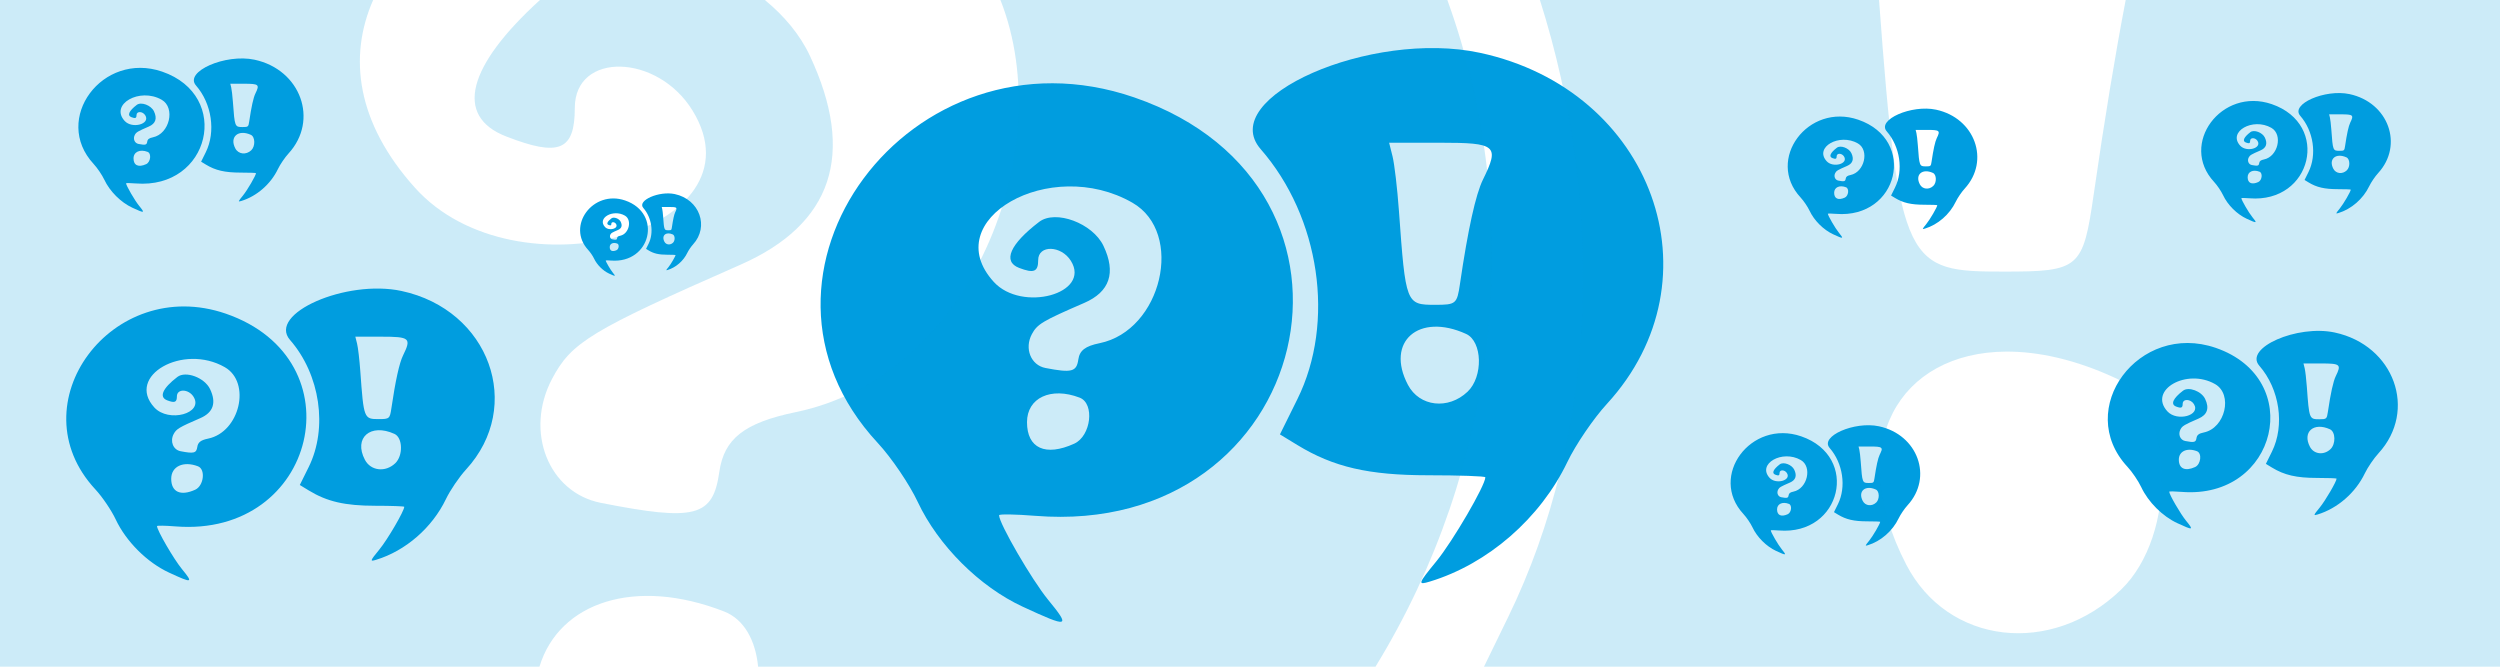 <?xml version="1.0" encoding="UTF-8" standalone="no"?>
<svg
   xmlns:dc="http://purl.org/dc/elements/1.1/"
   xmlns:cc="http://creativecommons.org/ns#"
   xmlns:rdf="http://www.w3.org/1999/02/22-rdf-syntax-ns#"
   xmlns:svg="http://www.w3.org/2000/svg"
   xmlns="http://www.w3.org/2000/svg"
   xmlns:sodipodi="http://sodipodi.sourceforge.net/DTD/sodipodi-0.dtd"
   xmlns:inkscape="http://www.inkscape.org/namespaces/inkscape"
   xml:space="preserve"
   enable-background="new 0 0 841.89 595.276"
   viewBox="0 0 1200 320"
   height="320"
   width="1200"
   y="0px"
   x="0px"
   id="Livello_1"
   version="1.1"
   inkscape:version="0.91 r13725"
   sodipodi:docname="quanda_slider.svg"><sodipodi:namedview
     pagecolor="#ffffff"
     bordercolor="#666666"
     borderopacity="1"
     objecttolerance="10"
     gridtolerance="10"
     guidetolerance="10"
     inkscape:pageopacity="0"
     inkscape:pageshadow="2"
     inkscape:window-width="1600"
     inkscape:window-height="841"
     id="namedview4729"
     showgrid="false"
     inkscape:zoom="0.85147442"
     inkscape:cx="600"
     inkscape:cy="222.14915"
     inkscape:window-x="-8"
     inkscape:window-y="-8"
     inkscape:window-maximized="1"
     inkscape:current-layer="Livello_1" /><defs
     id="defs91" /><g
     transform="translate(-174.365,-49.421)"
     id="g21" /><path
     inkscape:connector-curvature="0"
     id="path3348"
     d="m 490.927,291.225 c -20.758,-9.606 -40.598,-29.401 -50.41,-50.296 -3.995,-8.508 -12.627,-21.242 -19.183,-28.298 C 346.456,132.029 437.128,9.835 544.424,46.75 670.162,90.01 630.358,258.307 496.921,247.596 c -9.555,-0.767 -17.373,-0.89 -17.373,-0.273 0,3.911 15.718,31.003 23.507,40.517 10.968,13.397 10.056,13.652 -12.128,3.385 z m 24.714,-78.268 c 8.089,-3.686 9.917,-19.276 2.59,-22.087 -13.782,-5.289 -25.269,0.069 -25.269,11.786 0,12.55 8.886,16.586 22.679,10.301 z m 1.952,-40.385 c 0.629,-4.358 3.341,-6.442 10.194,-7.836 29.906,-6.082 40.897,-53.01 15.791,-67.419 -39.549,-22.698 -93.741,8.241 -66.56,38 13.469,14.747 46.837,5.628 37.007,-10.114 -4.679,-7.492 -15.696,-7.74 -15.696,-0.353 0,5.611 -2.08,6.458 -9.171,3.737 -8.006,-3.072 -4.385,-11.371 9.637,-22.087 7.847,-5.997 25.685,0.645 30.856,11.491 6.155,12.907 3.049,22.109 -9.258,27.429 -19.985,8.64 -22.525,10.155 -25.103,14.973 -3.685,6.886 -0.475,14.881 6.52,16.238 12.592,2.442 14.932,1.84 15.784,-4.06 z m 171.898,96.808 c 7.82,-9.543 23.483,-36.426 23.471,-40.284 -0.002,-0.524 -12.377,-0.96 -27.5,-0.97 -28.493,-0.018 -45.371,-3.921 -62.71,-14.501 l -8.383,-5.115 8.383,-16.927 c 18.265,-36.88 10.86,-87.336 -17.607,-119.973 -21.58,-24.742 52.866,-57.49 105.184,-46.27 83.018,17.804 115.907,108.66 60.999,168.511 -6.474,7.056 -15.022,19.616 -18.997,27.911 -12.955,27.037 -38.114,48.919 -65.967,57.376 -6.023,1.829 -5.802,1.141 3.128,-9.758 z m 14.96,-81.38 c 7.57,-7.201 7.127,-24.136 -0.724,-27.713 -22.732,-10.357 -38.823,3.725 -27.922,24.436 5.532,10.509 19.378,12.093 28.646,3.277 z m -3.666,-51.747 c 3.85,-26.217 7.534,-42.925 11.035,-50.047 8.042,-16.363 6.488,-17.698 -20.609,-17.698 l -24.437,0 1.648,6.567 c 0.906,3.612 2.285,15.383 3.063,26.159 3.226,44.67 3.384,45.08 17.371,45.08 10.026,0 10.512,-0.41 11.93,-10.061 z"
     style="fill:#009de0;fill-opacity:1" /><path
     style="fill:#009de0;fill-opacity:1"
     d="M 81.148,274.85 C 70.593,269.966 60.505,259.901 55.516,249.277 53.485,244.951 49.096,238.476 45.762,234.888 7.689,193.905 53.793,131.773 108.349,150.543 c 63.934,21.996 43.695,107.569 -24.153,102.123 -4.859,-0.39 -8.834,-0.452 -8.834,-0.139 0,1.989 7.992,15.764 11.952,20.601 5.577,6.812 5.113,6.941 -6.167,1.721 z m 12.566,-39.797 c 4.113,-1.874 5.043,-9.801 1.317,-11.231 -7.008,-2.689 -12.848,0.035 -12.848,5.993 0,6.381 4.518,8.433 11.531,5.238 z m 0.992,-20.534 c 0.32,-2.216 1.699,-3.276 5.183,-3.984 15.206,-3.093 20.795,-26.954 8.029,-34.28 -20.109,-11.541 -47.664,4.19 -33.843,19.322 6.849,7.498 23.815,2.862 18.817,-5.142 -2.379,-3.81 -7.981,-3.936 -7.981,-0.179 0,2.853 -1.058,3.284 -4.663,1.9 -4.071,-1.562 -2.23,-5.782 4.9,-11.23 3.99,-3.049 13.06,0.328 15.689,5.843 3.129,6.563 1.55,11.241 -4.708,13.947 -10.162,4.393 -11.453,5.163 -12.764,7.613 -1.874,3.501 -0.242,7.567 3.315,8.256 6.403,1.242 7.593,0.936 8.026,-2.065 z m 87.404,49.223 c 3.976,-4.852 11.94,-18.522 11.934,-20.483 -0.001,-0.266 -6.293,-0.488 -13.983,-0.493 -14.488,-0.009 -23.07,-1.994 -31.886,-7.373 l -4.263,-2.601 4.263,-8.607 c 9.287,-18.752 5.522,-44.407 -8.953,-61.002 -10.973,-12.58 26.88,-29.232 53.482,-23.526 42.212,9.053 58.935,55.25 31.016,85.682 -3.292,3.588 -7.638,9.974 -9.659,14.192 -6.587,13.747 -19.38,24.874 -33.542,29.173 -3.062,0.93 -2.95,0.58 1.59,-4.961 z m 7.607,-41.379 c 3.849,-3.661 3.624,-12.272 -0.368,-14.091 -11.559,-5.266 -19.74,1.894 -14.197,12.425 2.813,5.344 9.853,6.149 14.565,1.666 z m -1.864,-26.311 c 1.958,-13.331 3.831,-21.826 5.611,-25.447 4.089,-8.32 3.299,-8.999 -10.479,-8.999 l -12.426,0 0.838,3.339 c 0.461,1.836 1.162,7.822 1.557,13.301 1.64,22.713 1.721,22.922 8.833,22.922 5.098,0 5.345,-0.208 6.066,-5.116 z"
     id="path5285"
     inkscape:connector-curvature="0" /><path
     inkscape:connector-curvature="0"
     id="path5287"
     d="m 1045.139,251.125 c -7.145,-3.307 -13.975,-10.121 -17.352,-17.313 -1.375,-2.928 -4.347,-7.312 -6.603,-9.741 -25.775,-27.745 5.436,-69.806 42.37,-57.1 43.281,14.891 29.58,72.822 -16.351,69.135 -3.289,-0.264 -5.98,-0.306 -5.98,-0.094 0,1.346 5.41,10.672 8.092,13.947 3.775,4.612 3.462,4.699 -4.175,1.165 z m 8.507,-26.941 c 2.785,-1.269 3.414,-6.635 0.891,-7.603 -4.744,-1.82 -8.698,0.024 -8.698,4.057 0,4.32 3.059,5.709 7.806,3.546 z m 0.672,-13.901 c 0.217,-1.5 1.15,-2.218 3.509,-2.697 10.294,-2.094 14.077,-18.247 5.435,-23.207 -13.614,-7.813 -32.267,2.837 -22.911,13.08 4.636,5.076 16.122,1.937 12.738,-3.481 -1.611,-2.579 -5.403,-2.664 -5.403,-0.122 0,1.931 -0.716,2.223 -3.157,1.286 -2.756,-1.057 -1.509,-3.914 3.317,-7.603 2.701,-2.064 8.841,0.222 10.621,3.955 2.119,4.443 1.05,7.61 -3.187,9.442 -6.879,2.974 -7.753,3.496 -8.641,5.154 -1.269,2.37 -0.164,5.122 2.244,5.589 4.334,0.841 5.14,0.633 5.433,-1.398 z m 59.17,33.323 c 2.692,-3.285 8.083,-12.539 8.079,-13.866 -7e-4,-0.18 -4.26,-0.33 -9.466,-0.334 -9.808,-0.006 -15.618,-1.35 -21.586,-4.992 l -2.886,-1.761 2.886,-5.827 c 6.287,-12.695 3.738,-30.063 -6.061,-41.297 -7.428,-8.517 18.197,-19.789 36.206,-15.927 28.576,6.129 39.897,37.403 20.997,58.005 -2.228,2.429 -5.171,6.752 -6.539,9.607 -4.459,9.307 -13.12,16.839 -22.707,19.75 -2.073,0.629 -1.997,0.393 1.077,-3.359 z m 5.149,-28.013 c 2.606,-2.479 2.453,-8.308 -0.249,-9.539 -7.825,-3.565 -13.364,1.282 -9.611,8.411 1.904,3.617 6.67,4.163 9.86,1.128 z m -1.262,-17.812 c 1.325,-9.024 2.593,-14.775 3.798,-17.227 2.768,-5.633 2.233,-6.092 -7.094,-6.092 l -8.412,0 0.567,2.26 c 0.312,1.243 0.786,5.295 1.054,9.004 1.111,15.376 1.165,15.517 5.979,15.517 3.451,0 3.618,-0.141 4.106,-3.463 z"
     style="fill:#009de0;fill-opacity:1" /><path
     inkscape:connector-curvature="0"
     id="path5289"
     d="m 63.548,99.71 c -5.547,-2.567 -10.849,-7.857 -13.471,-13.44 -1.068,-2.273 -3.374,-5.676 -5.126,-7.562 -20.009,-21.539 4.22,-54.192 32.892,-44.327 33.6,11.56 22.963,56.532 -12.694,53.67 -2.553,-0.205 -4.643,-0.238 -4.643,-0.073 0,1.045 4.2,8.285 6.282,10.827 2.931,3.58 2.687,3.648 -3.241,0.905 z m 6.604,-20.915 c 2.162,-0.985 2.65,-5.151 0.692,-5.902 -3.683,-1.413 -6.752,0.018 -6.752,3.15 0,3.353 2.375,4.432 6.06,2.753 z m 0.522,-10.792 c 0.168,-1.164 0.893,-1.722 2.724,-2.094 7.991,-1.625 10.929,-14.165 4.22,-18.016 -10.568,-6.065 -25.05,2.202 -17.786,10.155 3.599,3.941 12.516,1.504 9.889,-2.703 -1.25,-2.002 -4.194,-2.068 -4.194,-0.094 0,1.499 -0.556,1.726 -2.451,0.999 -2.139,-0.821 -1.172,-3.039 2.575,-5.902 2.097,-1.603 6.863,0.172 8.245,3.071 1.645,3.449 0.815,5.908 -2.474,7.33 -5.34,2.309 -6.019,2.714 -6.708,4.001 -0.985,1.84 -0.127,3.977 1.742,4.339 3.365,0.653 3.99,0.492 4.218,-1.085 z m 45.935,25.869 c 2.09,-2.55 6.275,-9.734 6.272,-10.765 -5.2e-4,-0.14 -3.307,-0.256 -7.349,-0.259 -7.614,-0.005 -12.124,-1.048 -16.757,-3.875 l -2.24,-1.367 2.24,-4.523 c 4.881,-9.855 2.902,-23.338 -4.705,-32.059 -5.767,-6.611 14.127,-15.362 28.107,-12.364 22.184,4.758 30.973,29.036 16.3,45.03 -1.73,1.886 -4.014,5.242 -5.076,7.458 -3.462,7.225 -10.185,13.072 -17.628,15.332 -1.609,0.489 -1.551,0.305 0.836,-2.607 z m 3.998,-21.747 c 2.023,-1.924 1.905,-6.45 -0.194,-7.406 -6.074,-2.768 -10.374,0.995 -7.461,6.53 1.478,2.808 5.178,3.232 7.655,0.876 z m -0.98,-13.828 c 1.029,-7.006 2.013,-11.47 2.949,-13.374 2.149,-4.373 1.734,-4.729 -5.507,-4.729 l -6.53,0 0.44,1.755 c 0.242,0.965 0.611,4.111 0.818,6.99 0.862,11.937 0.904,12.046 4.642,12.046 2.679,0 2.809,-0.109 3.188,-2.689 z"
     style="fill:#009de0;fill-opacity:1" /><path
     style="fill:#009de0;fill-opacity:1"
     d="m 292.38,131.331 c -2.98,-1.379 -5.829,-4.222 -7.238,-7.222 -0.574,-1.222 -1.813,-3.05 -2.754,-4.063 -10.751,-11.573 2.268,-29.118 17.674,-23.818 18.054,6.211 12.339,30.376 -6.821,28.838 -1.372,-0.11 -2.494,-0.128 -2.494,-0.039 0,0.562 2.257,4.452 3.375,5.818 1.575,1.924 1.444,1.96 -1.741,0.486 z m 3.549,-11.238 c 1.162,-0.529 1.424,-2.768 0.372,-3.171 -1.979,-0.759 -3.628,0.01 -3.628,1.692 0,1.802 1.276,2.381 3.256,1.479 z m 0.28,-5.799 c 0.09,-0.626 0.48,-0.925 1.464,-1.125 4.294,-0.873 5.872,-7.611 2.267,-9.68 -5.679,-3.259 -13.46,1.183 -9.557,5.456 1.934,2.117 6.725,0.808 5.314,-1.452 -0.672,-1.076 -2.254,-1.111 -2.254,-0.051 0,0.806 -0.299,0.927 -1.317,0.537 -1.149,-0.441 -0.63,-1.633 1.384,-3.171 1.127,-0.861 3.688,0.093 4.43,1.65 0.884,1.853 0.438,3.174 -1.329,3.938 -2.87,1.241 -3.234,1.458 -3.604,2.15 -0.529,0.989 -0.068,2.137 0.936,2.331 1.808,0.351 2.144,0.264 2.266,-0.583 z m 24.682,13.9 c 1.123,-1.37 3.372,-5.23 3.37,-5.784 -2.8e-4,-0.075 -1.777,-0.138 -3.949,-0.139 -4.091,-0.003 -6.515,-0.563 -9.004,-2.082 l -1.204,-0.734 1.204,-2.43 c 2.623,-5.295 1.559,-12.54 -2.528,-17.226 -3.099,-3.552 7.591,-8.255 15.103,-6.644 11.92,2.556 16.642,15.602 8.758,24.195 -0.929,1.013 -2.157,2.817 -2.728,4.008 -1.86,3.882 -5.473,7.024 -9.472,8.238 -0.865,0.263 -0.833,0.164 0.449,-1.401 z m 2.148,-11.685 c 1.087,-1.034 1.023,-3.465 -0.104,-3.979 -3.264,-1.487 -5.574,0.535 -4.009,3.509 0.794,1.509 2.782,1.736 4.113,0.471 z m -0.526,-7.43 c 0.553,-3.764 1.082,-6.163 1.584,-7.186 1.155,-2.349 0.932,-2.541 -2.959,-2.541 l -3.509,0 0.237,0.943 c 0.13,0.519 0.328,2.209 0.44,3.756 0.463,6.414 0.486,6.473 2.494,6.473 1.44,0 1.509,-0.059 1.713,-1.445 z"
     id="path5291"
     inkscape:connector-curvature="0" /><path
     style="fill:#009de0;fill-opacity:1"
     d="m 879.936,112.472 c -4.671,-2.161 -9.135,-6.615 -11.342,-11.317 -0.899,-1.914 -2.841,-4.779 -4.316,-6.367 -16.848,-18.136 3.554,-45.63 27.695,-37.324 28.292,9.734 19.335,47.601 -10.688,45.191 -2.15,-0.173 -3.909,-0.2 -3.909,-0.061 0,0.88 3.537,6.976 5.289,9.116 2.468,3.014 2.263,3.072 -2.729,0.762 z m 5.561,-17.611 c 1.82,-0.829 2.231,-4.337 0.583,-4.97 -3.101,-1.19 -5.686,0.015 -5.686,2.652 0,2.824 1.999,3.732 5.103,2.318 z m 0.439,-9.087 c 0.142,-0.981 0.752,-1.45 2.294,-1.763 6.729,-1.369 9.202,-11.927 3.553,-15.17 -8.899,-5.107 -21.092,1.854 -14.976,8.55 3.031,3.318 10.539,1.266 8.327,-2.276 -1.053,-1.686 -3.532,-1.742 -3.532,-0.079 0,1.262 -0.468,1.453 -2.063,0.841 -1.801,-0.691 -0.987,-2.559 2.168,-4.97 1.766,-1.349 5.779,0.145 6.943,2.585 1.385,2.904 0.686,4.975 -2.083,6.172 -4.497,1.944 -5.068,2.285 -5.648,3.369 -0.829,1.549 -0.107,3.348 1.467,3.654 2.833,0.549 3.36,0.414 3.551,-0.914 z m 38.678,21.782 c 1.759,-2.147 5.284,-8.196 5.281,-9.064 -4.5e-4,-0.118 -2.785,-0.216 -6.188,-0.218 -6.411,-0.004 -10.209,-0.882 -14.11,-3.263 l -1.886,-1.151 1.886,-3.809 c 4.11,-8.298 2.444,-19.651 -3.962,-26.994 -4.856,-5.567 11.895,-12.935 23.667,-10.411 18.679,4.006 26.079,24.449 13.725,37.915 -1.457,1.588 -3.38,4.414 -4.274,6.28 -2.915,6.083 -8.576,11.007 -14.843,12.91 -1.355,0.411 -1.306,0.257 0.704,-2.195 z m 3.366,-18.311 c 1.703,-1.62 1.604,-5.431 -0.163,-6.236 -5.115,-2.33 -8.735,0.838 -6.282,5.498 1.245,2.365 4.36,2.721 6.445,0.737 z m -0.825,-11.643 c 0.866,-5.899 1.695,-9.658 2.483,-11.261 1.81,-3.682 1.46,-3.982 -4.637,-3.982 l -5.498,0 0.371,1.478 c 0.204,0.813 0.514,3.461 0.689,5.886 0.726,10.051 0.761,10.143 3.909,10.143 2.256,0 2.365,-0.092 2.684,-2.264 z"
     id="path5293"
     inkscape:connector-curvature="0" /><path
     inkscape:connector-curvature="0"
     id="path5295"
     d="m 1078.413,104.998 c -4.67,-2.161 -9.135,-6.615 -11.342,-11.317 -0.899,-1.914 -2.841,-4.779 -4.316,-6.367 -16.848,-18.136 3.554,-45.63 27.695,-37.324 28.291,9.734 19.335,47.601 -10.688,45.191 -2.15,-0.173 -3.909,-0.2 -3.909,-0.061 0,0.88 3.537,6.976 5.289,9.116 2.468,3.014 2.263,3.072 -2.729,0.762 z m 5.561,-17.611 c 1.82,-0.829 2.232,-4.337 0.583,-4.97 -3.101,-1.19 -5.686,0.015 -5.686,2.652 0,2.824 1.999,3.732 5.103,2.318 z m 0.439,-9.087 c 0.142,-0.981 0.752,-1.45 2.294,-1.763 6.729,-1.369 9.202,-11.927 3.553,-15.17 -8.899,-5.107 -21.092,1.854 -14.976,8.55 3.031,3.318 10.539,1.266 8.327,-2.276 -1.053,-1.686 -3.532,-1.742 -3.532,-0.079 0,1.262 -0.468,1.453 -2.063,0.841 -1.801,-0.691 -0.987,-2.559 2.168,-4.97 1.766,-1.349 5.779,0.145 6.943,2.585 1.385,2.904 0.686,4.975 -2.083,6.172 -4.497,1.944 -5.068,2.285 -5.648,3.369 -0.829,1.549 -0.107,3.348 1.467,3.654 2.833,0.549 3.36,0.414 3.551,-0.914 z m 38.678,21.782 c 1.76,-2.147 5.284,-8.196 5.281,-9.064 -4e-4,-0.118 -2.785,-0.216 -6.188,-0.218 -6.411,-0.004 -10.209,-0.882 -14.11,-3.263 l -1.886,-1.151 1.886,-3.809 c 4.11,-8.298 2.444,-19.651 -3.962,-26.994 -4.856,-5.567 11.895,-12.935 23.667,-10.411 18.679,4.006 26.079,24.449 13.725,37.915 -1.456,1.588 -3.38,4.414 -4.274,6.28 -2.915,6.083 -8.576,11.007 -14.843,12.91 -1.355,0.411 -1.306,0.257 0.704,-2.195 z m 3.366,-18.311 c 1.703,-1.62 1.604,-5.431 -0.163,-6.236 -5.115,-2.33 -8.735,0.838 -6.282,5.498 1.245,2.365 4.36,2.721 6.445,0.737 z m -0.825,-11.643 c 0.866,-5.899 1.695,-9.658 2.483,-11.261 1.81,-3.682 1.46,-3.982 -4.637,-3.982 l -5.498,0 0.371,1.478 c 0.204,0.813 0.514,3.461 0.689,5.886 0.726,10.051 0.761,10.143 3.909,10.143 2.256,0 2.365,-0.092 2.684,-2.264 z"
     style="fill:#009de0;fill-opacity:1" /><path
     style="fill:#009de0;fill-opacity:1"
     d="m 852.531,264.444 c -4.67,-2.161 -9.135,-6.615 -11.342,-11.317 -0.899,-1.914 -2.841,-4.779 -4.316,-6.367 -16.848,-18.136 3.554,-45.63 27.695,-37.324 28.291,9.734 19.335,47.601 -10.688,45.191 -2.15,-0.173 -3.909,-0.2 -3.909,-0.061 0,0.88 3.537,6.976 5.289,9.116 2.468,3.014 2.263,3.072 -2.729,0.762 z m 5.561,-17.611 c 1.82,-0.829 2.232,-4.337 0.583,-4.97 -3.101,-1.19 -5.686,0.015 -5.686,2.652 0,2.824 1.999,3.732 5.103,2.318 z m 0.439,-9.087 c 0.142,-0.981 0.752,-1.45 2.294,-1.763 6.729,-1.369 9.202,-11.927 3.553,-15.17 -8.899,-5.107 -21.092,1.854 -14.976,8.55 3.031,3.318 10.539,1.266 8.327,-2.276 -1.053,-1.686 -3.532,-1.742 -3.532,-0.079 0,1.262 -0.468,1.453 -2.063,0.841 -1.801,-0.691 -0.987,-2.559 2.168,-4.97 1.766,-1.349 5.779,0.145 6.943,2.585 1.385,2.904 0.686,4.975 -2.083,6.172 -4.497,1.944 -5.068,2.285 -5.648,3.369 -0.829,1.549 -0.107,3.348 1.467,3.654 2.833,0.549 3.36,0.414 3.551,-0.914 z m 38.678,21.782 c 1.76,-2.147 5.284,-8.196 5.281,-9.064 -4e-4,-0.118 -2.785,-0.216 -6.188,-0.218 -6.411,-0.004 -10.209,-0.882 -14.11,-3.263 l -1.886,-1.151 1.886,-3.809 c 4.11,-8.298 2.444,-19.651 -3.962,-26.994 -4.856,-5.567 11.895,-12.935 23.667,-10.411 18.679,4.006 26.079,24.449 13.725,37.915 -1.456,1.588 -3.38,4.414 -4.274,6.28 -2.915,6.083 -8.576,11.007 -14.843,12.91 -1.355,0.411 -1.306,0.257 0.704,-2.195 z m 3.366,-18.311 c 1.703,-1.62 1.604,-5.431 -0.163,-6.236 -5.115,-2.33 -8.735,0.838 -6.282,5.498 1.245,2.365 4.36,2.721 6.445,0.737 z m -0.825,-11.643 c 0.866,-5.899 1.695,-9.658 2.483,-11.261 1.81,-3.682 1.46,-3.982 -4.637,-3.982 l -5.498,0 0.371,1.478 c 0.204,0.813 0.514,3.461 0.689,5.886 0.726,10.051 0.761,10.143 3.909,10.143 2.256,0 2.365,-0.092 2.684,-2.264 z"
     id="path5297"
     inkscape:connector-curvature="0" /><path
     style="opacity:0.2;fill:#009de0;fill-opacity:1"
     d="m 0,0 0,320 258.941,0 c 9.431,-30.981 45.978,-43.134 88.632,-26.491 9.877,3.854 15.134,14.265 16.318,26.491 l 296.346,0 C 718.803,224.53 733.085,105.878 694.731,0 L 480.213,0 c 28.409,71.875 -14.15,180.431 -98.23,197.819 -24.676,5.103 -34.442,12.738 -36.708,28.694 -3.068,21.605 -11.495,23.808 -56.838,14.867 -25.189,-4.967 -36.749,-34.242 -23.478,-59.456 9.286,-17.642 18.43,-23.188 90.396,-54.825 C 399.673,107.616 410.859,73.923 388.695,26.664 383.987,16.625 376.359,7.573 367.139,0 L 259.175,0 c -34.823,31.692 -41.222,55.734 -16.295,65.46 25.535,9.963 33.024,6.86 33.024,-13.684 0,-27.048 39.671,-26.141 56.52,1.293 C 367.824,110.708 247.667,144.098 199.164,90.101 171.086,58.842 167.129,27.231 179.116,0 L 0,0 Z m 739.158,0 c 31.264,98.565 27.742,207.941 -15.208,296.123 L 712.32,320 1200,320 1200,0 1020.334,0 c -5.042,26.241 -10.173,57.417 -15.389,93.527 -5.104,35.34 -6.853,36.84 -42.958,36.84 -46.485,0 -50.566,-1.589 -60.049,-130.367 L 739.158,0 Z m 223.709,168.769 c 15.615,-0.103 33.487,3.87 52.672,12.759 28.274,13.099 29.867,75.107 2.607,101.473 -33.375,32.281 -83.233,26.48 -103.152,-12 -30.056,-58.062 -3.136,-101.895 47.872,-102.232 z"
     id="path5299"
     inkscape:connector-curvature="0" /></svg>